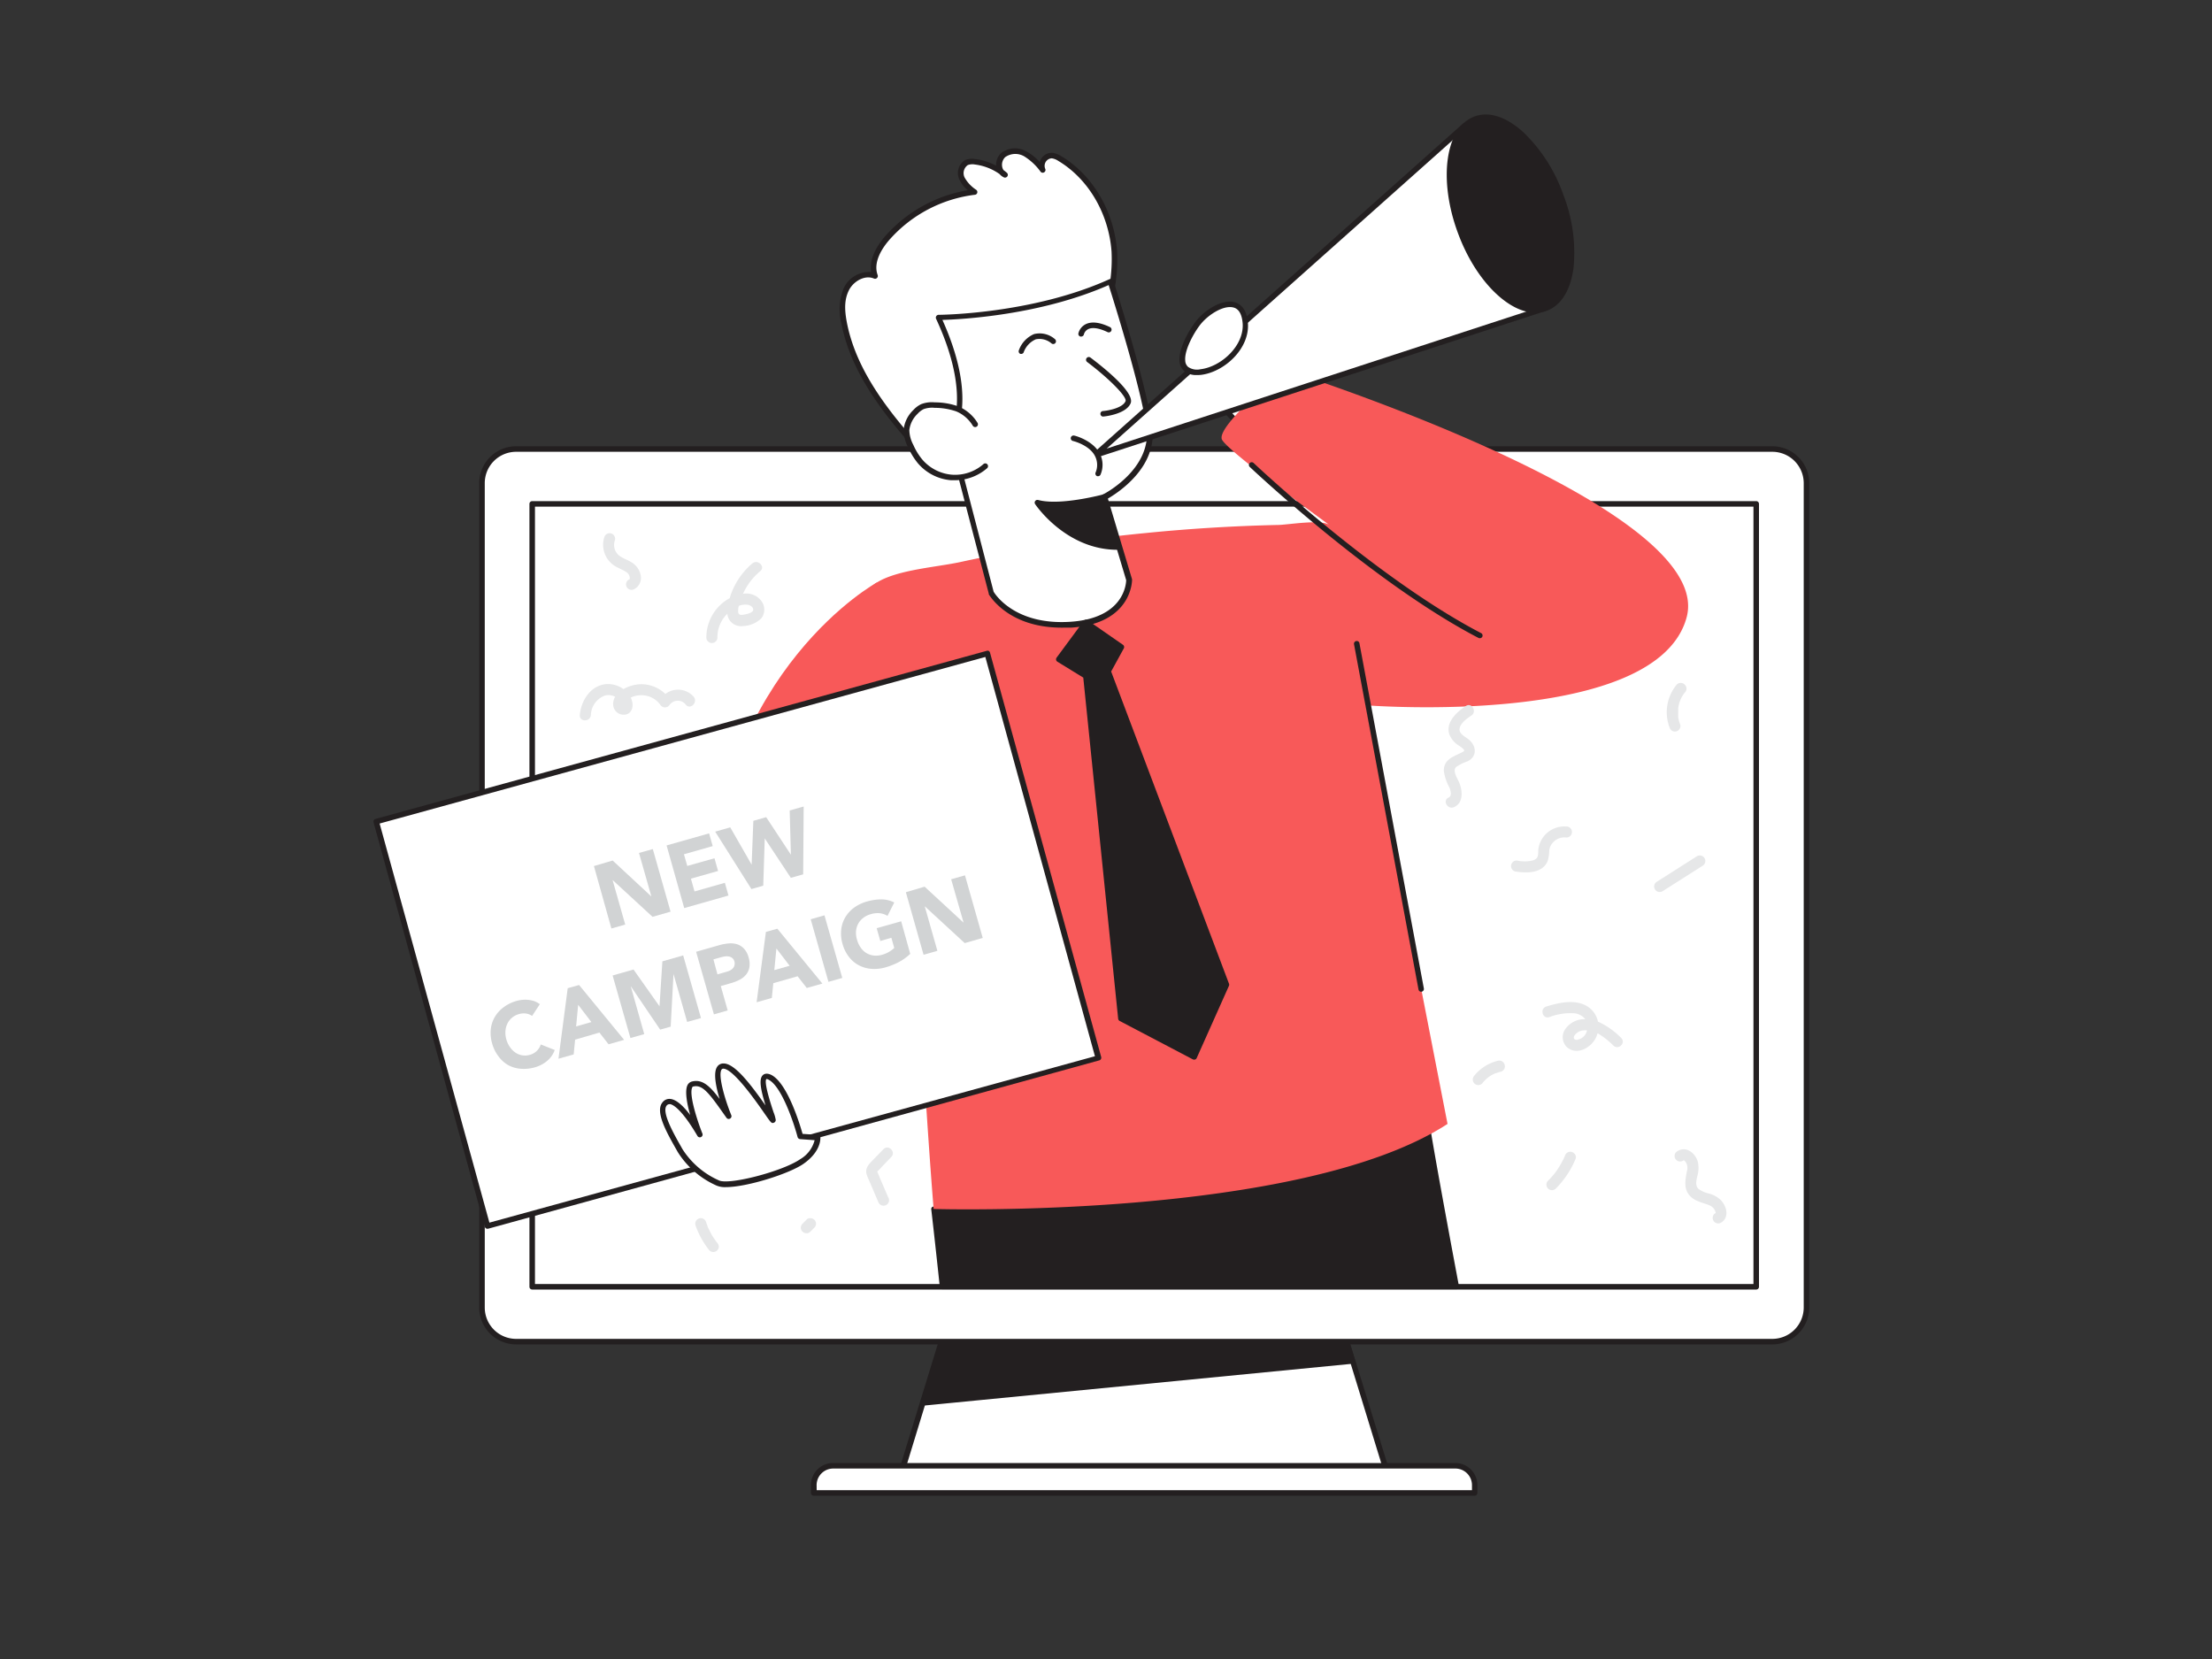 <svg id="_530_new_campaign_flatline" data-name="#530_new_campaign_flatline" xmlns="http://www.w3.org/2000/svg" viewBox="0 0 400 300"><rect x="0" y="0" width="400" height="300" fill="#333333" stroke="none"/><polygon points="250.79 266.19 163.04 266.19 166.87 253.73 170.56 241.71 243.27 241.71 244.63 246.14 250.79 266.19" fill="#fff"/><path d="M250.79,266.69H163a.48.48,0,0,1-.4-.2.51.51,0,0,1-.08-.45l7.52-24.48a.5.5,0,0,1,.48-.35h72.71a.5.5,0,0,1,.48.35L251.27,266a.51.51,0,0,1-.08.45A.48.48,0,0,1,250.79,266.69Zm-87.07-1h86.39l-7.21-23.48h-72Z" fill="#231f20"/><polygon points="244.63 246.14 166.87 253.73 170.56 241.71 243.27 241.71 244.63 246.14" fill="#231f20"/><path d="M166.87,254.17a.44.44,0,0,1-.34-.16.46.46,0,0,1-.08-.41l3.69-12a.45.45,0,0,1,.42-.31h72.71a.45.45,0,0,1,.42.31l1.36,4.43a.44.44,0,0,1-.05.37.47.47,0,0,1-.33.2l-77.76,7.59Zm4-12-3.4,11.08,76.56-7.48-1.11-3.6Z" fill="#231f20"/><path d="M150.66,265H263.16a3.52,3.52,0,0,1,3.52,3.52V270a0,0,0,0,1,0,0H147.14a0,0,0,0,1,0,0v-1.42A3.52,3.52,0,0,1,150.66,265Z" fill="#fff"/><path d="M266.68,270.47H147.14a.5.5,0,0,1-.5-.5v-1.41a4,4,0,0,1,4-4H263.16a4,4,0,0,1,4,4V270A.5.5,0,0,1,266.68,270.47Zm-119-1H266.18v-.91a3,3,0,0,0-3-3H150.67a3,3,0,0,0-3,3Z" fill="#231f20"/><rect x="87.16" y="81.2" width="239.51" height="161.42" rx="6.18" fill="#fff"/><path d="M320.49,243.11H93.33a6.67,6.67,0,0,1-6.67-6.67V87.37a6.67,6.67,0,0,1,6.67-6.67H320.49a6.68,6.68,0,0,1,6.68,6.67V236.44A6.68,6.68,0,0,1,320.49,243.11ZM93.33,81.7a5.67,5.67,0,0,0-5.67,5.67V236.44a5.67,5.67,0,0,0,5.67,5.67H320.49a5.68,5.68,0,0,0,5.68-5.67V87.37a5.68,5.68,0,0,0-5.68-5.67Z" fill="#231f20"/><rect x="96.24" y="91.12" width="221.34" height="141.57" fill="#fff"/><path d="M317.58,233.19H96.24a.5.5,0,0,1-.5-.5V91.12a.5.5,0,0,1,.5-.5H317.58a.5.5,0,0,1,.5.5V232.69A.5.5,0,0,1,317.58,233.19Zm-220.84-1H317.08V91.62H96.74Z" fill="#231f20"/><path d="M158.61,105.31s-28.19,15.35-30.82,57.6l35.6,7L172.8,137Z" fill="#f85959"/><path d="M166.47,81.61c-6.11-6.75-12.08-14.22-13.82-23.16a9.67,9.67,0,0,1,.39-6.16c.93-1.88,3.25-3.19,5.19-2.38-.88-2.37.55-5,2.21-6.86a25,25,0,0,1,15.79-8.32A6.59,6.59,0,0,1,174,32.31a2.26,2.26,0,0,1,.8-2.91,2.88,2.88,0,0,1,1.57-.15,10.33,10.33,0,0,1,5.39,2.37c-1.31-.57-1.38-2.64-.31-3.58a3.62,3.62,0,0,1,4-.2,10.44,10.44,0,0,1,3.1,2.9,1.87,1.87,0,0,1,1.69-2.61,3.21,3.21,0,0,1,1.41.54c5.78,3.45,9.35,10,9.85,16.75a29,29,0,0,1-5.8,18.91,45.4,45.4,0,0,1-15.34,12.88c-4.76,2.58-10.74,4.51-15.44,1.8" fill="#fff"/><path d="M166.47,82.11a.49.49,0,0,1-.37-.16c-6.21-6.87-12.19-14.45-13.94-23.4a10.32,10.32,0,0,1,.43-6.49,5.07,5.07,0,0,1,4.94-2.86c-.43-2.59,1.35-5.12,2.53-6.48A25.56,25.56,0,0,1,175,34.4a5.45,5.45,0,0,1-1.49-1.89,2.75,2.75,0,0,1,1-3.56,3.29,3.29,0,0,1,1.84-.19,10.78,10.78,0,0,1,3.78,1.2,2.91,2.91,0,0,1,.91-2.29,4.13,4.13,0,0,1,4.58-.28A8.57,8.57,0,0,1,188,29.3a2.88,2.88,0,0,1,.28-.59,2.26,2.26,0,0,1,2-1.08,3.72,3.72,0,0,1,1.63.61c5.69,3.4,9.56,10,10.09,17.14a29.34,29.34,0,0,1-5.9,19.24,45.57,45.57,0,0,1-15.5,13c-5.91,3.19-11,4-14.94,2.29.39.45.79.9,1.19,1.34a.5.5,0,0,1,0,.71A.54.54,0,0,1,166.47,82.11Zm-1.56-3.6a.59.59,0,0,1,.25.07c4.65,2.68,10.7.49,15-1.81A44.75,44.75,0,0,0,195.29,64,28.41,28.41,0,0,0,201,45.46c-.52-6.86-4.2-13.12-9.62-16.36a2.87,2.87,0,0,0-1.18-.47A1.36,1.36,0,0,0,189,30.5a.49.49,0,0,1-.17.65.49.49,0,0,1-.66-.1,10.49,10.49,0,0,0-2.95-2.77,3.18,3.18,0,0,0-3.45.14,1.93,1.93,0,0,0-.55,1.7,1.58,1.58,0,0,0,.25.64c.2.15.41.31.6.48a.49.49,0,0,1,.1.64.51.51,0,0,1-.62.2,2.22,2.22,0,0,1-.79-.6,9.79,9.79,0,0,0-4.46-1.73,2.44,2.44,0,0,0-1.29.1,1.78,1.78,0,0,0-.57,2.26,6.37,6.37,0,0,0,2.1,2.22.51.51,0,0,1,.18.53.48.48,0,0,1-.43.36,24.62,24.62,0,0,0-15.47,8.16c-1.17,1.34-3,3.95-2.11,6.36a.5.5,0,0,1-.67.63c-1.7-.72-3.76.55-4.54,2.14s-.84,3.32-.35,5.85c1.48,7.6,6.17,14.25,11.4,20.32A.48.48,0,0,1,164.91,78.51Z" fill="#231f20"/><path d="M263.39,232.69h-93c-.89-8.39-1.55-14.07-1.55-14.07l88.92-17.39C258.37,205.48,260.45,217,263.39,232.69Z" fill="#231f20"/><path d="M263.39,233.13h-93a.44.44,0,0,1-.44-.39c-.88-8.3-1.54-14-1.55-14.07a.44.44,0,0,1,.36-.48l88.92-17.39a.38.38,0,0,1,.33.07.46.46,0,0,1,.19.3c.59,4.1,2.54,15,5.63,31.44a.42.42,0,0,1-.09.36A.44.44,0,0,1,263.39,233.13Zm-92.61-.88h92.08c-2.93-15.62-4.82-26.12-5.48-30.5L169.31,219C169.48,220.39,170.05,225.41,170.78,232.25Z" fill="#231f20"/><path d="M217.11,67.27s2.41,6,10.12,12.17l6.43-6.93L220.81,56.06Z" fill="#fff"/><path d="M227.23,80a.51.51,0,0,1-.31-.11c-7.72-6.18-10.17-12.13-10.27-12.38a.52.52,0,0,1,0-.35l3.7-11.2a.5.5,0,0,1,.39-.34.48.48,0,0,1,.48.18L234.05,72.2a.5.5,0,0,1,0,.65l-6.42,6.94A.52.52,0,0,1,227.23,80Zm-9.59-12.7c.44,1,3,6.17,9.54,11.51L233,72.48,221,57.11Z" fill="#231f20"/><path d="M232.34,66.85S219.64,77.21,221,79.55s19.38,15.38,19.39,15.38c-1.52-1.09-7.6,0-9.34,0q-12,.27-23.87,1.46A287.43,287.43,0,0,0,174,101.56c-4.38,1-11.58,1.4-15.39,3.75s-2.76,5.61-1.65,9.92c.49,1.9,1,3.82,1.4,5.74,7.23,31.79,7.84,65.19,10.47,97.65,0,0,66.19,2,92.93-15.38L247,127.54s52.62,4.14,58-15.92S232.34,66.85,232.34,66.85Z" fill="#f85959"/><path d="M199.66,89.86l4.49,15s.11,7.43-10.61,8.11-14.33-5.74-14.33-5.74L171.84,79s4.95-6.2-2.19-21.59c0,0,16.88,0,31.13-6.5,0,0,5.84,18.11,7,26.21S199.66,89.86,199.66,89.86Z" fill="#fff"/><path d="M192,113.5c-9.68,0-13-5.79-13.19-6a.34.34,0,0,1,0-.12l-7.38-28.24a.51.51,0,0,1,.1-.44c0-.06,4.64-6.2-2.26-21.06a.51.51,0,0,1,.46-.71c.16,0,16.94-.1,30.93-6.46a.49.49,0,0,1,.41,0,.5.5,0,0,1,.27.3c.06.19,5.86,18.25,7,26.3,1.09,7.41-6.28,12.09-8,13.09l4.37,14.59a.34.34,0,0,1,0,.14c0,.08,0,7.91-11.08,8.61C193,113.48,192.47,113.5,192,113.5ZM179.68,107c.38.64,4,6.06,13.82,5.44,9.69-.61,10.13-6.78,10.15-7.53L199.18,90a.5.5,0,0,1,.26-.59c.09,0,9-4.61,7.87-12.25-1.05-7.2-5.86-22.56-6.83-25.61-12.36,5.46-26.63,6.2-30.06,6.3,6.13,13.65,2.77,20,2,21.21Z" fill="#231f20"/><path d="M176.31,76.71a6.77,6.77,0,0,0-3.29-2.8,12,12,0,0,0-4-.68,5,5,0,0,0-2.22.27,4.22,4.22,0,0,0-1.26,1,5.29,5.29,0,0,0-1.63,3.27,6.2,6.2,0,0,0,.76,2.89,12.32,12.32,0,0,0,1.7,2.8,8.27,8.27,0,0,0,11.75.88" fill="#fff"/><path d="M172.63,86.84c-.22,0-.43,0-.65,0a8.81,8.81,0,0,1-6-3.07,12.83,12.83,0,0,1-1.78-2.91,6.87,6.87,0,0,1-.8-3.12,5.74,5.74,0,0,1,1.77-3.6,4.5,4.5,0,0,1,1.42-1.06,5.36,5.36,0,0,1,2.44-.32,12.57,12.57,0,0,1,4.21.71,7.36,7.36,0,0,1,3.53,3,.5.5,0,0,1-.17.69.51.51,0,0,1-.69-.17,6.32,6.32,0,0,0-3-2.6,11.86,11.86,0,0,0-3.88-.64,4.49,4.49,0,0,0-2,.23,3.7,3.7,0,0,0-1.1.85,4.83,4.83,0,0,0-1.49,2.94,5.91,5.91,0,0,0,.71,2.66,11.27,11.27,0,0,0,1.64,2.68,7.91,7.91,0,0,0,5.34,2.73,7.78,7.78,0,0,0,5.69-1.9.49.49,0,0,1,.7,0,.5.5,0,0,1,0,.71A8.85,8.85,0,0,1,172.63,86.84Z" fill="#231f20"/><path d="M196.89,65.06s7.86,5.92,7.1,7.68-4.51,2.09-4.51,2.09" fill="#fff"/><path d="M199.48,75.33a.5.5,0,0,1-.49-.46.49.49,0,0,1,.45-.54c1-.08,3.57-.56,4.09-1.78.33-.75-2.92-4.06-6.94-7.09a.5.5,0,1,1,.6-.8c2.46,1.85,8.09,6.36,7.26,8.28s-4.51,2.35-4.92,2.38Z" fill="#231f20"/><path d="M184.71,63.45s1.73-4.63,5.78-1.74" fill="#fff"/><path d="M184.71,64l-.18,0a.5.5,0,0,1-.29-.65A5,5,0,0,1,187,60.41a4.22,4.22,0,0,1,3.75.9.51.51,0,0,1,.11.7.5.5,0,0,1-.69.11,3.33,3.33,0,0,0-2.87-.76,4.09,4.09,0,0,0-2.16,2.27A.48.48,0,0,1,184.71,64Z" fill="#231f20"/><path d="M195.5,60.37s.58-2.9,5-.78" fill="#fff"/><path d="M195.5,60.86h-.11a.49.49,0,0,1-.38-.58,2.52,2.52,0,0,1,1.31-1.65c1.08-.54,2.56-.36,4.4.52a.5.5,0,1,1-.43.91c-1.52-.73-2.74-.92-3.51-.54a1.48,1.48,0,0,0-.79,1A.51.51,0,0,1,195.5,60.86Z" fill="#231f20"/><path d="M199.66,89.86s-7.83,2.17-12.06,1c0,0,5.49,8.12,14.62,8Z" fill="#231f20"/><path d="M202.07,99.42c-9.2,0-14.65-7.91-14.88-8.25a.48.48,0,0,1,0-.56.5.5,0,0,1,.53-.2c4.05,1.09,11.72-1,11.8-1a.5.5,0,0,1,.61.35l2.56,9a.53.53,0,0,1-.08.44.52.52,0,0,1-.4.2Zm-13.27-7.8c1.75,2.06,6.28,6.56,12.76,6.79l-2.25-7.94C197.72,90.88,192.56,92.07,188.8,91.62Z" fill="#231f20"/><polygon points="264.9 22.71 198 82.34 279.5 55.73 264.9 22.71" fill="#fff"/><path d="M198,82.84a.51.51,0,0,1-.43-.26.49.49,0,0,1,.1-.62l66.89-59.62a.51.51,0,0,1,.44-.12.47.47,0,0,1,.35.29l14.61,33a.47.47,0,0,1,0,.4.5.5,0,0,1-.3.27l-81.5,26.61A.45.45,0,0,1,198,82.84Zm66.72-59.3-64.6,57.58,78.7-25.7Z" fill="#231f20"/><path d="M217.11,67.27c4-.49,8.39-4.53,8-8.86-.43-5.61-5.75-3.15-8.21-.37-1.35,1.53-4.61,6.93-2.45,8.71A3.44,3.44,0,0,0,217.11,67.27Z" fill="#fff"/><path d="M216.4,67.82a3.34,3.34,0,0,1-2.21-.69,2.51,2.51,0,0,1-.89-1.84c-.2-2.47,2.07-6.22,3.28-7.58,1.75-2,4.76-3.72,6.87-3,.9.31,2,1.19,2.21,3.68.37,4.67-4.27,8.89-8.49,9.4h0A7.09,7.09,0,0,1,216.4,67.82Zm6-12.29c-1.61,0-3.75,1.35-5.07,2.84-1.15,1.3-3.2,4.79-3,6.84a1.57,1.57,0,0,0,.53,1.15,2.85,2.85,0,0,0,2.23.41h0c3.71-.44,7.93-4.25,7.62-8.32-.13-1.56-.64-2.51-1.54-2.81A2.48,2.48,0,0,0,222.4,55.53Z" fill="#231f20"/><path d="M194.15,79.25s6.17,1.54,4.43,6.36" fill="#fff"/><path d="M198.58,86.11a.51.51,0,0,1-.17,0,.5.5,0,0,1-.3-.64,3.51,3.51,0,0,0-.1-3c-1-2-3.95-2.73-4-2.73a.51.51,0,0,1-.37-.61.5.5,0,0,1,.61-.36c.14,0,3.36.86,4.62,3.23a4.46,4.46,0,0,1,.16,3.78A.48.48,0,0,1,198.58,86.11Z" fill="#231f20"/><ellipse cx="273.11" cy="38.64" rx="9.64" ry="18.24" transform="translate(3.76 98.07) rotate(-20.5)" fill="#231f20"/><path d="M277.66,56.55c-4.94,0-10.87-5.87-14-14.36-3.62-9.68-2.3-19.15,2.93-21.11,2.6-1,5.7,0,8.76,2.72a28.75,28.75,0,0,1,7.3,11.29h0a28.75,28.75,0,0,1,1.9,13.31c-.53,4.06-2.24,6.83-4.83,7.79A5.55,5.55,0,0,1,277.66,56.55Zm-9-34.84a4.73,4.73,0,0,0-1.72.31c-4.72,1.76-5.77,10.65-2.35,19.82S274.6,57,279.33,55.26c2.23-.83,3.72-3.31,4.19-7a27.66,27.66,0,0,0-1.85-12.83h0a27.65,27.65,0,0,0-7-10.9C272.56,22.68,270.47,21.71,268.62,21.71Z" fill="#231f20"/><path d="M267.57,115.41a.53.53,0,0,1-.23-.06c-19.11-9.94-41.13-30.71-41.35-30.92a.49.49,0,0,1,0-.7.5.5,0,0,1,.71,0c.22.21,22.14,20.88,41.12,30.75a.5.5,0,0,1,.22.68A.51.51,0,0,1,267.57,115.41Z" fill="#231f20"/><path d="M257,179.34a.49.49,0,0,1-.49-.41L244.85,116.5a.5.5,0,0,1,.4-.58.49.49,0,0,1,.58.4l11.65,62.43a.5.5,0,0,1-.4.58Z" fill="#231f20"/><polygon points="196.38 112.57 191.46 119.23 196.36 122.23 202.7 184.18 215.94 191.13 221.77 178.05 200.38 121.39 202.79 117.01 196.38 112.57" fill="#231f20"/><path d="M215.94,191.62a.59.59,0,0,1-.23-.05l-13.24-6.95a.52.52,0,0,1-.27-.39l-6.31-61.7-4.69-2.88a.45.45,0,0,1-.22-.33.49.49,0,0,1,.08-.39l4.92-6.66a.51.51,0,0,1,.69-.11l6.4,4.44a.5.5,0,0,1,.15.65l-2.29,4.18,21.31,56.45a.52.52,0,0,1,0,.37l-5.84,13.08a.51.51,0,0,1-.29.27Zm-12.77-7.76,12.53,6.58,5.53-12.4-21.31-56.47a.45.45,0,0,1,0-.41l2.19-4-5.63-3.91-4.31,5.84,4.43,2.72a.52.52,0,0,1,.24.37Z" fill="#231f20"/><rect x="76.04" y="132.02" width="114.6" height="75.85" transform="translate(-40.29 41.44) rotate(-15.38)" fill="#fff"/><path d="M88.15,222.2a.5.5,0,0,1-.49-.36L67.55,148.7a.5.5,0,0,1,.35-.61L178.4,117.7a.55.55,0,0,1,.38,0,.51.51,0,0,1,.24.3l20.11,73.14a.5.5,0,0,1-.35.61L88.28,222.19Zm-19.5-73.28L88.5,221.09,198,191,178.18,118.8Z" fill="#231f20"/><path d="M147.83,205.75s.22,2.18-2.85,4.32-13.07,4.93-15.21,3.87a15.45,15.45,0,0,1-6.8-5.87c-1.74-3.07-4-6.94-2.81-8.41s3.61.8,6.41,5.6c0,0-3.47-8.67-1.34-9.21s3.61,1.7,6.54,5.86c0,0-3.73-9.15-.93-9.1s8.94,10.32,8.94,9.78-3.6-9.34-.53-7.74,5.47,10.68,5.47,10.68Z" fill="#fff"/><path d="M131.26,214.67a3.93,3.93,0,0,1-1.71-.29,15.87,15.87,0,0,1-7-6.07l-.19-.34c-1.85-3.26-3.94-6.95-2.56-8.63a1.56,1.56,0,0,1,1.39-.62c1,.08,2.22,1.06,3.62,2.91-.58-2-1-4.33-.5-5.38a1.25,1.25,0,0,1,.82-.68c1.85-.46,3.19.75,5,3.16-.66-2.18-1.19-4.75-.44-5.83a1.32,1.32,0,0,1,1.18-.59c2,0,4.88,3.78,7.56,7.59-.92-3-1.23-4.85-.45-5.51.25-.22.73-.39,1.52,0,2.91,1.52,5.14,8.92,5.63,10.65l2.76.19a.5.5,0,0,1,.46.45c0,.1.21,2.5-3.06,4.78C142.74,212.24,135.1,214.67,131.26,214.67Zm-10.22-15a.64.64,0,0,0-.49.26c-.94,1.15,1.23,5,2.66,7.51l.19.34a15,15,0,0,0,6.6,5.67c1.8.9,11.55-1.64,14.7-3.83a5.58,5.58,0,0,0,2.61-3.44l-2.63-.19a.53.53,0,0,1-.45-.37c-.65-2.47-2.86-9.13-5.22-10.36a.8.8,0,0,0-.42-.14c-.24.24-.22,1.49,1.29,6a6.43,6.43,0,0,1,.4,1.41.53.53,0,0,1-.36.5c-.42.13-.46.06-1.69-1.7-1.53-2.21-5.6-8-7.4-8.08a.38.38,0,0,0-.34.15c-.7,1,.6,5.45,1.75,8.26a.49.49,0,0,1-.23.62.48.48,0,0,1-.64-.15l-.35-.49c-2.81-4-4-5.57-5.66-5.16-.06,0-.12,0-.18.16-.61,1.2.81,5.77,1.85,8.38a.5.5,0,0,1-.89.43c-3.07-5.25-4.64-5.76-5-5.79Z" fill="#231f20"/><path d="M107.4,156.61l3.39-1,7,6.5h0l-2.24-7.87,2.5-.7,3.21,11.32-3.26.93-7.23-6.66h0l2.29,8.06-2.5.71Z" fill="#d1d3d4"/><path d="M120.54,152.88l7.69-2.18.65,2.3-5.2,1.48.6,2.11,4.92-1.39.65,2.3-4.91,1.39.65,2.31,5.49-1.56.65,2.3-8,2.27Z" fill="#d1d3d4"/><path d="M129.33,150.39l2.72-.78,3.87,6.75h0l.31-7.93,2.32-.66,4.47,6.79h0l-.22-8,2.53-.72-.09,12.27-2.23.63-4.72-7.13h0l-.27,8.55-2.14.61Z" fill="#d1d3d4"/><path d="M96.22,183.71a2.56,2.56,0,0,0-1.1-.43,3.15,3.15,0,0,0-1.31.11,3.3,3.3,0,0,0-1.23.65,3.25,3.25,0,0,0-.82,1.05,3.74,3.74,0,0,0-.36,1.36,4.24,4.24,0,0,0,.17,1.52,4.17,4.17,0,0,0,.66,1.39,3.67,3.67,0,0,0,1,1,3.1,3.1,0,0,0,1.23.48,3,3,0,0,0,1.33-.09,2.81,2.81,0,0,0,2-1.88l2.52,1a4.48,4.48,0,0,1-1.4,2,5.91,5.91,0,0,1-2.13,1.12,7.23,7.23,0,0,1-2.57.28,5.73,5.73,0,0,1-2.27-.64A5.57,5.57,0,0,1,90.13,191,6.6,6.6,0,0,1,89,188.71a6.7,6.7,0,0,1-.25-2.59,5.6,5.6,0,0,1,.74-2.24,5.78,5.78,0,0,1,1.6-1.75A7.09,7.09,0,0,1,93.4,181a6.36,6.36,0,0,1,1-.19,5.05,5.05,0,0,1,1.1,0,4.85,4.85,0,0,1,1.12.23,4.06,4.06,0,0,1,1,.55Z" fill="#d1d3d4"/><path d="M102.66,178.7l2.06-.58,8.14,9.92-2.81.8-1.66-2.12L104,188l-.26,2.67-2.75.78Zm1.89,3-.37,3.91,2.76-.79Z" fill="#d1d3d4"/><path d="M110.78,176.4l3.78-1.08,4.7,6.65h0l.52-8.13,3.76-1.07,3.22,11.33-2.5.7-2.47-8.68h0l-.51,9.53-1.9.54-5.33-7.87h0L116.5,187l-2.5.71Z" fill="#d1d3d4"/><path d="M125.88,172.11l4.21-1.2a9,9,0,0,1,1.71-.31,4,4,0,0,1,1.52.16,3,3,0,0,1,1.23.8,3.75,3.75,0,0,1,.82,1.57,3.9,3.9,0,0,1,.15,1.75,2.92,2.92,0,0,1-.58,1.33,3.66,3.66,0,0,1-1.16.94,7.93,7.93,0,0,1-1.62.64l-1.82.52,1.25,4.41-2.49.71Zm3.86,4.09,1.66-.48a2.94,2.94,0,0,0,.63-.24,1.74,1.74,0,0,0,.5-.38,1.13,1.13,0,0,0,.28-.53,1.41,1.41,0,0,0,0-.7,1.24,1.24,0,0,0-.4-.64,1.38,1.38,0,0,0-.63-.27,2.39,2.39,0,0,0-.75,0,5.35,5.35,0,0,0-.74.17l-1.28.36Z" fill="#d1d3d4"/><path d="M138.5,168.52l2.07-.58,8.14,9.92-2.82.8-1.66-2.12-4.39,1.25-.27,2.67-2.75.78Zm1.9,3-.38,3.91,2.77-.79Z" fill="#d1d3d4"/><path d="M146.6,166.23l2.49-.71,3.22,11.32-2.5.71Z" fill="#d1d3d4"/><path d="M164.6,172.49a9.36,9.36,0,0,1-2.06,1.48,12.57,12.57,0,0,1-2.38.95,7.15,7.15,0,0,1-2.56.28,5.78,5.78,0,0,1-2.28-.64,5.54,5.54,0,0,1-1.8-1.52,6.79,6.79,0,0,1-1.16-2.33,6.72,6.72,0,0,1-.24-2.6,5.5,5.5,0,0,1,.74-2.24,5.83,5.83,0,0,1,1.59-1.74,7.29,7.29,0,0,1,2.33-1.11,9.4,9.4,0,0,1,2.6-.38,5.1,5.1,0,0,1,2.33.56l-1.22,2.42a3.56,3.56,0,0,0-1.38-.48,4.28,4.28,0,0,0-1.67.18,3.84,3.84,0,0,0-1.37.69,3.41,3.41,0,0,0-.9,1.07,3.49,3.49,0,0,0-.38,1.37A4.22,4.22,0,0,0,155,170a4.28,4.28,0,0,0,.67,1.39,3.24,3.24,0,0,0,1,.95,3.34,3.34,0,0,0,1.32.45,3.88,3.88,0,0,0,1.53-.14,5,5,0,0,0,1.35-.59,5,5,0,0,0,.84-.64l-.52-1.84-2,.58-.66-2.31,4.43-1.25Z" fill="#d1d3d4"/><path d="M163.81,161.34l3.39-1,7.05,6.51h0L172,159l2.5-.71,3.21,11.32-3.26.93-7.23-6.66h0l2.29,8.06-2.5.71Z" fill="#d1d3d4"/><path d="M304.63,123.78a1,1,0,0,0-1.41,0,7.8,7.8,0,0,0-1.31,7.77,1,1,0,0,0,1.23.7,1,1,0,0,0,.7-1.23,6.48,6.48,0,0,1-.26-.78c0-.15-.07-.3-.1-.45a1.77,1.77,0,0,1,0-.2v0a5.77,5.77,0,0,1,0-.83c0-.14,0-.27,0-.41s0-.14,0-.21a1,1,0,0,1,0-.12,7.2,7.2,0,0,1,.16-.78c0-.13.08-.26.13-.39s.13-.35.08-.24a5.74,5.74,0,0,1,.4-.78c.07-.12.15-.23.23-.35a.83.83,0,0,1,.12-.16h0l.06-.07A1,1,0,0,0,304.63,123.78Z" fill="#e6e7e8"/><path d="M293.14,187.67a13.92,13.92,0,0,0-4.18-2.93,4.26,4.26,0,0,0-1.88-2.73c-2.2-1.39-5.15-.71-7.46,0-1.22.38-.7,2.32.54,1.92a10.58,10.58,0,0,1,4.59-.69,2.89,2.89,0,0,1,1.92,1.06c-.12,0-.23,0-.35,0a4.2,4.2,0,0,0-3.24,1.76,2.52,2.52,0,0,0,.29,3.32c1.85,1.58,4.49,0,5.3-1.9a4.83,4.83,0,0,0,.22-.64,14.16,14.16,0,0,1,2.84,2.21C292.67,190,294.09,188.55,293.14,187.67Zm-7.85.36c-.58.06-.88-.23-.58-.77a2.21,2.21,0,0,1,1.89-.94,2.42,2.42,0,0,1,.38,0A2.12,2.12,0,0,1,285.29,188Z" fill="#e6e7e8"/><path d="M129.65,224.69l-.07-.08-.16-.23-.33-.47c-.21-.31-.41-.64-.59-1s-.35-.68-.51-1c0,0-.17-.34,0-.09,0-.08-.07-.18-.11-.26s-.13-.36-.19-.54a1,1,0,0,0-1.23-.7,1,1,0,0,0-.7,1.23,15.09,15.09,0,0,0,2.52,4.56,1,1,0,0,0,1.41,0,1,1,0,0,0,.3-.71A1.19,1.19,0,0,0,129.65,224.69Z" fill="#e6e7e8"/><path d="M284.22,208.31a1,1,0,0,0-1.23.7l0,0-.06.14c-.05.11-.1.21-.14.31s-.21.43-.33.64a14.6,14.6,0,0,1-.75,1.27c-.13.2-.27.4-.41.59l-.18.24,0,0a1.83,1.83,0,0,0-.13.16c-.32.38-.65.75-1,1.1a1,1,0,1,0,1.41,1.41,16.51,16.51,0,0,0,3.55-5.4A1,1,0,0,0,284.22,208.31Z" fill="#e6e7e8"/><path d="M308.24,155.19a1,1,0,0,0-1.37-.36l-7.25,4.61a1,1,0,0,0-.36,1.37,1,1,0,0,0,1.37.36l7.25-4.61A1,1,0,0,0,308.24,155.19Z" fill="#e6e7e8"/><path d="M311.21,217.05a4.82,4.82,0,0,0-2.18-1.22,4.87,4.87,0,0,1-1.91-.86c-.6-.58-.36-1.5-.21-2.22A5.17,5.17,0,0,0,307,210c-.55-1.67-2.32-2.91-3.89-1.67a1,1,0,0,0,0,1.41,1,1,0,0,0,1.42,0c-.11.09-.07,0,0,.1a1.32,1.32,0,0,1,.37.41,2,2,0,0,1,.14,1.57c-.29,1.54-.62,3.18.56,4.44.93,1,2.28,1.19,3.47,1.68a1.9,1.9,0,0,1,1,.86,2.71,2.71,0,0,1,.17.45.42.42,0,0,1,0,.14l-.07,0a1,1,0,0,0,1,1.73C312.75,220.22,312.29,218.22,311.21,217.05Z" fill="#e6e7e8"/><path d="M159.46,211l1.71-1.78c.9-.92-.51-2.34-1.41-1.41l-1.95,2c-.69.71-1.39,1.41-1.11,2.5a8,8,0,0,0,.49,1.22c.18.43.37.85.55,1.28.37.88.74,1.75,1.12,2.63a1,1,0,1,0,1.72-1c-.61-1.45-1.26-2.89-1.85-4.36a1.7,1.7,0,0,1-.09-.24l0,0A7.5,7.5,0,0,0,159.46,211Z" fill="#e6e7e8"/><path d="M147.48,220.91a.72.72,0,0,0-.21-.33l-.2-.15a1,1,0,0,0-.51-.14l-.26,0a.92.92,0,0,0-.44.25l-.75.76a.69.69,0,0,0-.21.32.82.82,0,0,0-.09.38.86.86,0,0,0,.09.39.75.75,0,0,0,.21.32l.2.16a1,1,0,0,0,.5.13l.27,0a1,1,0,0,0,.44-.26l.75-.75a1,1,0,0,0,.29-.71A.71.71,0,0,0,147.48,220.91Z" fill="#e6e7e8"/><path d="M137.65,108.64a3.38,3.38,0,0,0-3.29-1.26,11.34,11.34,0,0,1,3.11-4.09c1-.82-.43-2.23-1.42-1.41A13.13,13.13,0,0,0,132,108a1.54,1.54,0,0,1-.05.17c-.27.15-.53.31-.77.47a8.14,8.14,0,0,0-3.45,6.64,1,1,0,0,0,2,0,5.92,5.92,0,0,1,1.51-4l.29-.29a2.83,2.83,0,0,0,.11.58,2.51,2.51,0,0,0,2.74,1.64,5.06,5.06,0,0,0,3.28-1.38A2.58,2.58,0,0,0,137.65,108.64Zm-1.48,1.76c-.17.48-1.38.71-1.82.77-.73.1-.93-.19-.86-.89q0-.36.12-.72a3.2,3.2,0,0,1,1.64-.19C135.67,109.44,136.37,109.85,136.17,110.4Z" fill="#e6e7e8"/><path d="M115.9,104.32a3.49,3.49,0,0,0-1.71-2.64c-.84-.54-2-.82-2.61-1.6a2.46,2.46,0,0,1-.38-2.39,1,1,0,0,0-1.93-.53,4.53,4.53,0,0,0,2.25,5.38c.45.24.93.44,1.37.69a3.72,3.72,0,0,1,.57.37,1.29,1.29,0,0,1,.16.17h0l.06.09.09.17a1.77,1.77,0,0,1,.06.17,1.42,1.42,0,0,1,.05.22s0,.15,0,.17a.13.13,0,0,1,0,.05s0,0,0,0l0,.09h0l0,0h0v0a1,1,0,0,0-.64,1.2,1,1,0,0,0,1.23.7A2.28,2.28,0,0,0,115.9,104.32Z" fill="#e6e7e8"/><path d="M265.64,133.76c-.59-.51-1.84-1-1.7-2s1.35-1.85,2.13-2.37c1.07-.7.07-2.44-1-1.72-1.62,1.07-3.66,2.89-3,5.08a4.27,4.27,0,0,0,1.84,2.14c.19.13.87.56.86.84,0,.12-.29.25-.41.32-1.52.78-3.29,1.24-3.27,3.34a8.73,8.73,0,0,0,1,3c.22.54.52,1.53-.14,1.84-1.17.53-.16,2.25,1,1.72,1.78-.81,1.52-3.12.85-4.6-.32-.7-1.18-2-.47-2.66a8,8,0,0,1,2-1C267.08,136.9,267.08,135,265.64,133.76Z" fill="#e6e7e8"/><path d="M283.26,149.46a4.74,4.74,0,0,0-5.09,4.22c0,.3,0,.61-.05.91a1.05,1.05,0,0,1-.22.57,1.51,1.51,0,0,1-.71.43,6.22,6.22,0,0,1-2.68.06,1,1,0,0,0-1.23.7,1,1,0,0,0,.69,1.23c2,.34,4.92.4,5.88-1.84a7.07,7.07,0,0,0,.31-2,2.48,2.48,0,0,1,.52-1.22,2.78,2.78,0,0,1,2.58-1.07,1,1,0,0,0,0-2Z" fill="#e6e7e8"/><path d="M272.08,192.52a1,1,0,0,0-1.23-.7,7.92,7.92,0,0,0-4.24,2.68,1.1,1.1,0,0,0-.29.71,1.05,1.05,0,0,0,.29.71,1,1,0,0,0,1.42,0,6.54,6.54,0,0,1,.76-.82l.2-.18a.39.39,0,0,0,.1-.08l.08-.06.1-.07.25-.17a7.79,7.79,0,0,1,1-.5l.1,0,.26-.1a5.62,5.62,0,0,1,.55-.15A1,1,0,0,0,272.08,192.52Z" fill="#e6e7e8"/><path d="M125.45,126a3.78,3.78,0,0,0-5.13-.51,6.28,6.28,0,0,0-4.58-1.76,6.91,6.91,0,0,0-3,.88,4.78,4.78,0,0,0-3.14-.9c-2.83.26-4.53,3-4.75,5.59-.11,1.29,1.89,1.28,2,0a3.88,3.88,0,0,1,2.56-3.53,2.6,2.6,0,0,1,1.83.23h0a2.51,2.51,0,0,0-.36,1.49,1.9,1.9,0,0,0,2,1.75c1.24-.06,1.68-1.22,1.45-2.3a3.51,3.51,0,0,0-.27-.79,4.09,4.09,0,0,1,1.78-.43,4.21,4.21,0,0,1,3.55,1.71,1,1,0,0,0,1.72,0,1.83,1.83,0,0,1,2.91,0C124.84,128.43,126.25,127,125.45,126Z" fill="#e6e7e8"/></svg>